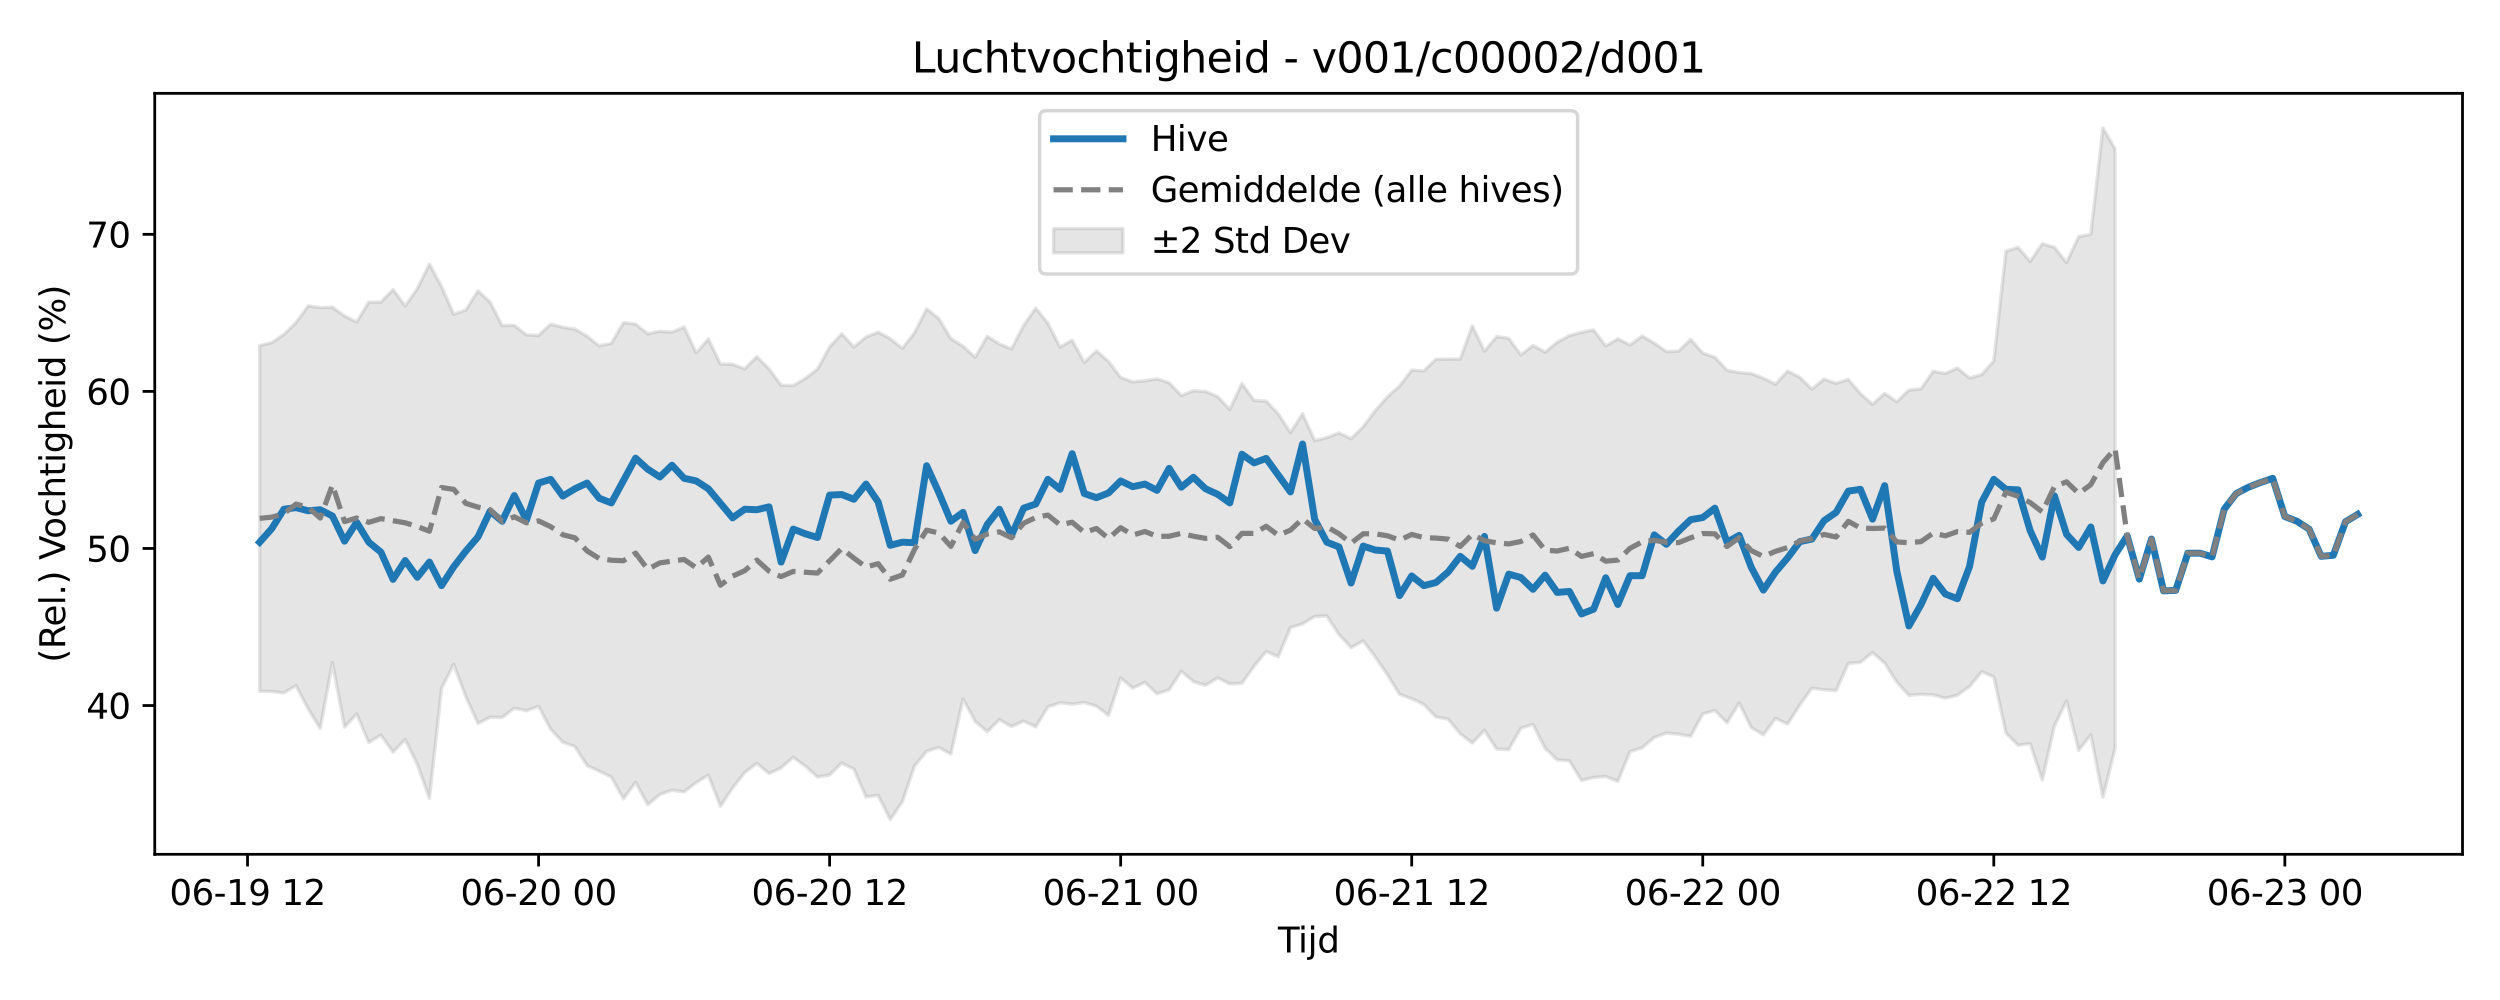 <?xml version="1.0" encoding="utf-8" standalone="no"?>
<!DOCTYPE svg PUBLIC "-//W3C//DTD SVG 1.1//EN"
  "http://www.w3.org/Graphics/SVG/1.1/DTD/svg11.dtd">
<svg xmlns:xlink="http://www.w3.org/1999/xlink" width="720pt" height="288pt" viewBox="0 0 720 288" xmlns="http://www.w3.org/2000/svg" version="1.1">
 <defs>
  <style type="text/css">*{stroke-linejoin: round; stroke-linecap: butt}</style>
 </defs>
 <g id="figure_1">
  <g id="patch_1">
   <path d="M 0 288 
L 720 288 
L 720 0 
L 0 0 
z
" style="fill: #ffffff"/>
  </g>
  <g id="axes_1">
   <g id="patch_2">
    <path d="M 44.57 246.04 
L 709.2 246.04 
L 709.2 26.88 
L 44.57 26.88 
z
" style="fill: #ffffff"/>
   </g>
   <g id="FillBetweenPolyCollection_1">
    <defs>
     <path id="md3a4e5f6c1" d="M 74.78 -188.494 
L 74.78 -88.927 
L 78.273 -88.846 
L 81.766 -88.436 
L 85.258 -90.539 
L 88.751 -83.812 
L 92.243 -78.19 
L 95.736 -97.167 
L 99.228 -78.558 
L 102.721 -82.371 
L 106.213 -74.141 
L 109.706 -76.288 
L 113.198 -71.382 
L 116.691 -75.01 
L 120.183 -67.865 
L 123.676 -58.061 
L 127.169 -89.705 
L 130.661 -96.665 
L 134.154 -87.367 
L 137.646 -79.649 
L 141.139 -81.437 
L 144.631 -81.373 
L 148.124 -84.029 
L 151.616 -83.3 
L 155.109 -84.566 
L 158.601 -77.989 
L 162.094 -74.254 
L 165.586 -73.008 
L 169.079 -67.476 
L 172.572 -65.923 
L 176.064 -64.206 
L 179.557 -57.938 
L 183.049 -62.701 
L 186.542 -56.235 
L 190.034 -59.188 
L 193.527 -60.418 
L 197.019 -59.931 
L 200.512 -62.592 
L 204.004 -64.738 
L 207.497 -55.757 
L 210.989 -61.067 
L 214.482 -65.508 
L 217.975 -68.112 
L 221.467 -65.237 
L 224.96 -66.836 
L 228.452 -69.911 
L 231.945 -67.318 
L 235.437 -64.218 
L 238.93 -64.816 
L 242.422 -68.225 
L 245.915 -66.502 
L 249.407 -58.459 
L 252.9 -58.965 
L 256.392 -51.922 
L 259.885 -57.115 
L 263.378 -67.341 
L 266.87 -71.628 
L 270.363 -72.725 
L 273.855 -70.824 
L 277.348 -86.701 
L 280.84 -80.244 
L 284.333 -77.265 
L 287.825 -80.721 
L 291.318 -78.756 
L 294.81 -80.318 
L 298.303 -78.646 
L 301.795 -84.407 
L 305.288 -85.609 
L 308.781 -85.202 
L 312.273 -85.673 
L 315.766 -84.632 
L 319.258 -81.96 
L 322.751 -92.754 
L 326.243 -89.812 
L 329.736 -91.511 
L 333.228 -88.172 
L 336.721 -89.354 
L 340.213 -94.681 
L 343.706 -91.69 
L 347.198 -90.639 
L 350.691 -92.767 
L 354.184 -91.031 
L 357.676 -91.224 
L 361.169 -96.078 
L 364.661 -100.389 
L 368.154 -98.863 
L 371.646 -107.235 
L 375.139 -108.335 
L 378.631 -110.465 
L 382.124 -110.585 
L 385.616 -105.258 
L 389.109 -101.471 
L 392.601 -103.434 
L 396.094 -98.769 
L 399.586 -93.666 
L 403.079 -88.028 
L 406.572 -86.783 
L 410.064 -85.13 
L 413.557 -81.5 
L 417.049 -80.911 
L 420.542 -76.68 
L 424.034 -74.018 
L 427.527 -77.688 
L 431.019 -72.284 
L 434.512 -72.122 
L 438.004 -78.253 
L 441.497 -79.369 
L 444.989 -72.509 
L 448.482 -69.156 
L 451.975 -68.881 
L 455.467 -63.223 
L 458.96 -64.088 
L 462.452 -64.37 
L 465.945 -62.981 
L 469.437 -71.521 
L 472.93 -72.627 
L 476.422 -75.587 
L 479.915 -76.87 
L 483.407 -76.573 
L 486.9 -75.936 
L 490.392 -82.378 
L 493.885 -83.411 
L 497.378 -79.831 
L 500.87 -85.53 
L 504.363 -78.458 
L 507.855 -76.386 
L 511.348 -81.107 
L 514.84 -79.456 
L 518.333 -84.921 
L 521.825 -89.808 
L 525.318 -89.354 
L 528.81 -89.095 
L 532.303 -96.951 
L 535.795 -97.233 
L 539.288 -100.038 
L 542.781 -97.078 
L 546.273 -91.557 
L 549.766 -87.747 
L 553.258 -88.029 
L 556.751 -87.865 
L 560.243 -86.931 
L 563.736 -87.798 
L 567.228 -90.249 
L 570.721 -94.545 
L 574.213 -93.074 
L 577.706 -76.898 
L 581.198 -73.371 
L 584.691 -73.823 
L 588.184 -63.319 
L 591.676 -78.943 
L 595.169 -86.095 
L 598.661 -71.897 
L 602.154 -76.351 
L 605.646 -58.381 
L 609.139 -72.399 
L 609.139 -245.131 
L 609.139 -245.131 
L 605.646 -251.158 
L 602.154 -220.522 
L 598.661 -219.849 
L 595.169 -212.386 
L 591.676 -216.773 
L 588.184 -217.821 
L 584.691 -212.695 
L 581.198 -216.766 
L 577.706 -215.652 
L 574.213 -184.045 
L 570.721 -180.118 
L 567.228 -179.12 
L 563.736 -182.005 
L 560.243 -180.419 
L 556.751 -181.068 
L 553.258 -175.993 
L 549.766 -175.671 
L 546.273 -172.27 
L 542.781 -174.709 
L 539.288 -171.567 
L 535.795 -174.651 
L 532.303 -178.747 
L 528.81 -177.576 
L 525.318 -178.825 
L 521.825 -175.916 
L 518.333 -179.338 
L 514.84 -181.141 
L 511.348 -177.358 
L 507.855 -179.063 
L 504.363 -180.426 
L 500.87 -180.71 
L 497.378 -181.369 
L 493.885 -185.113 
L 490.392 -186.318 
L 486.9 -190.261 
L 483.407 -186.867 
L 479.915 -186.743 
L 476.422 -189.21 
L 472.93 -191.244 
L 469.437 -188.645 
L 465.945 -190.421 
L 462.452 -188.386 
L 458.96 -192.997 
L 455.467 -192.29 
L 451.975 -191.349 
L 448.482 -189.459 
L 444.989 -186.58 
L 441.497 -188.502 
L 438.004 -185.833 
L 434.512 -190.586 
L 431.019 -191.07 
L 427.527 -186.851 
L 424.034 -194.179 
L 420.542 -184.581 
L 417.049 -184.554 
L 413.557 -184.568 
L 410.064 -181.175 
L 406.572 -181.397 
L 403.079 -176.834 
L 399.586 -173.716 
L 396.094 -169.734 
L 392.601 -165.101 
L 389.109 -161.667 
L 385.616 -163.316 
L 382.124 -161.96 
L 378.631 -161.118 
L 375.139 -168.849 
L 371.646 -163.4 
L 368.154 -168.799 
L 364.661 -172.487 
L 361.169 -172.683 
L 357.676 -177.558 
L 354.184 -170.083 
L 350.691 -173.775 
L 347.198 -175.257 
L 343.706 -175.455 
L 340.213 -174.101 
L 336.721 -177.77 
L 333.228 -178.887 
L 329.736 -178.348 
L 326.243 -178.012 
L 322.751 -179.302 
L 319.258 -183.892 
L 315.766 -186.951 
L 312.273 -183.626 
L 308.781 -190 
L 305.288 -188.063 
L 301.795 -194.898 
L 298.303 -199.277 
L 294.81 -194.288 
L 291.318 -187.506 
L 287.825 -188.923 
L 284.333 -191.129 
L 280.84 -185.113 
L 277.348 -188.286 
L 273.855 -190.462 
L 270.363 -196.276 
L 266.87 -199.032 
L 263.378 -192.161 
L 259.885 -187.681 
L 256.392 -190.451 
L 252.9 -192.348 
L 249.407 -190.947 
L 245.915 -188.02 
L 242.422 -191.88 
L 238.93 -188.061 
L 235.437 -181.698 
L 231.945 -178.989 
L 228.452 -176.964 
L 224.96 -177.044 
L 221.467 -181.832 
L 217.975 -185.28 
L 214.482 -181.776 
L 210.989 -183.081 
L 207.497 -183.172 
L 204.004 -190.377 
L 200.512 -186.373 
L 197.019 -193.816 
L 193.527 -192.316 
L 190.034 -192.598 
L 186.542 -191.846 
L 183.049 -194.686 
L 179.557 -195.077 
L 176.064 -189.11 
L 172.572 -188.405 
L 169.079 -191.182 
L 165.586 -193.224 
L 162.094 -193.727 
L 158.601 -194.637 
L 155.109 -191.397 
L 151.616 -191.557 
L 148.124 -194.296 
L 144.631 -194.239 
L 141.139 -201.01 
L 137.646 -204.256 
L 134.154 -198.699 
L 130.661 -197.493 
L 127.169 -205.479 
L 123.676 -211.971 
L 120.183 -204.856 
L 116.691 -199.873 
L 113.198 -204.631 
L 109.706 -200.981 
L 106.213 -200.992 
L 102.721 -195.251 
L 99.228 -197.003 
L 95.736 -199.524 
L 92.243 -199.406 
L 88.751 -199.911 
L 85.258 -195.125 
L 81.766 -191.674 
L 78.273 -189.304 
L 74.78 -188.494 
z
" style="stroke: #808080; stroke-opacity: 0.2"/>
    </defs>
    <g clip-path="url(#p02b96a5a85)">
     <use xlink:href="#md3a4e5f6c1" x="0" y="288" style="fill: #808080; fill-opacity: 0.2; stroke: #808080; stroke-opacity: 0.2"/>
    </g>
   </g>
   <g id="matplotlib.axis_1">
    <g id="xtick_1">
     <g id="line2d_1">
      <defs>
       <path id="m2b9273d5d3" d="M 0 0 
L 0 3.5 
" style="stroke: #000000; stroke-width: 0.8"/>
      </defs>
      <g>
       <use xlink:href="#m2b9273d5d3" x="71.288" y="246.04" style="stroke: #000000; stroke-width: 0.8"/>
      </g>
     </g>
     <g id="text_1">
      <!-- 06-19 12 -->
      <g transform="translate(48.807 260.638) scale(0.1 -0.1)">
       <defs>
        <path id="DejaVuSans-30" d="M 2034 4250 
Q 1547 4250 1301 3770 
Q 1056 3291 1056 2328 
Q 1056 1369 1301 889 
Q 1547 409 2034 409 
Q 2525 409 2770 889 
Q 3016 1369 3016 2328 
Q 3016 3291 2770 3770 
Q 2525 4250 2034 4250 
z
M 2034 4750 
Q 2819 4750 3233 4129 
Q 3647 3509 3647 2328 
Q 3647 1150 3233 529 
Q 2819 -91 2034 -91 
Q 1250 -91 836 529 
Q 422 1150 422 2328 
Q 422 3509 836 4129 
Q 1250 4750 2034 4750 
z
" transform="scale(0.016)"/>
        <path id="DejaVuSans-36" d="M 2113 2584 
Q 1688 2584 1439 2293 
Q 1191 2003 1191 1497 
Q 1191 994 1439 701 
Q 1688 409 2113 409 
Q 2538 409 2786 701 
Q 3034 994 3034 1497 
Q 3034 2003 2786 2293 
Q 2538 2584 2113 2584 
z
M 3366 4563 
L 3366 3988 
Q 3128 4100 2886 4159 
Q 2644 4219 2406 4219 
Q 1781 4219 1451 3797 
Q 1122 3375 1075 2522 
Q 1259 2794 1537 2939 
Q 1816 3084 2150 3084 
Q 2853 3084 3261 2657 
Q 3669 2231 3669 1497 
Q 3669 778 3244 343 
Q 2819 -91 2113 -91 
Q 1303 -91 875 529 
Q 447 1150 447 2328 
Q 447 3434 972 4092 
Q 1497 4750 2381 4750 
Q 2619 4750 2861 4703 
Q 3103 4656 3366 4563 
z
" transform="scale(0.016)"/>
        <path id="DejaVuSans-2d" d="M 313 2009 
L 1997 2009 
L 1997 1497 
L 313 1497 
L 313 2009 
z
" transform="scale(0.016)"/>
        <path id="DejaVuSans-31" d="M 794 531 
L 1825 531 
L 1825 4091 
L 703 3866 
L 703 4441 
L 1819 4666 
L 2450 4666 
L 2450 531 
L 3481 531 
L 3481 0 
L 794 0 
L 794 531 
z
" transform="scale(0.016)"/>
        <path id="DejaVuSans-39" d="M 703 97 
L 703 672 
Q 941 559 1184 500 
Q 1428 441 1663 441 
Q 2288 441 2617 861 
Q 2947 1281 2994 2138 
Q 2813 1869 2534 1725 
Q 2256 1581 1919 1581 
Q 1219 1581 811 2004 
Q 403 2428 403 3163 
Q 403 3881 828 4315 
Q 1253 4750 1959 4750 
Q 2769 4750 3195 4129 
Q 3622 3509 3622 2328 
Q 3622 1225 3098 567 
Q 2575 -91 1691 -91 
Q 1453 -91 1209 -44 
Q 966 3 703 97 
z
M 1959 2075 
Q 2384 2075 2632 2365 
Q 2881 2656 2881 3163 
Q 2881 3666 2632 3958 
Q 2384 4250 1959 4250 
Q 1534 4250 1286 3958 
Q 1038 3666 1038 3163 
Q 1038 2656 1286 2365 
Q 1534 2075 1959 2075 
z
" transform="scale(0.016)"/>
        <path id="DejaVuSans-20" transform="scale(0.016)"/>
        <path id="DejaVuSans-32" d="M 1228 531 
L 3431 531 
L 3431 0 
L 469 0 
L 469 531 
Q 828 903 1448 1529 
Q 2069 2156 2228 2338 
Q 2531 2678 2651 2914 
Q 2772 3150 2772 3378 
Q 2772 3750 2511 3984 
Q 2250 4219 1831 4219 
Q 1534 4219 1204 4116 
Q 875 4013 500 3803 
L 500 4441 
Q 881 4594 1212 4672 
Q 1544 4750 1819 4750 
Q 2544 4750 2975 4387 
Q 3406 4025 3406 3419 
Q 3406 3131 3298 2873 
Q 3191 2616 2906 2266 
Q 2828 2175 2409 1742 
Q 1991 1309 1228 531 
z
" transform="scale(0.016)"/>
       </defs>
       <use xlink:href="#DejaVuSans-30"/>
       <use xlink:href="#DejaVuSans-36" transform="translate(63.623 0)"/>
       <use xlink:href="#DejaVuSans-2d" transform="translate(127.246 0)"/>
       <use xlink:href="#DejaVuSans-31" transform="translate(163.33 0)"/>
       <use xlink:href="#DejaVuSans-39" transform="translate(226.953 0)"/>
       <use xlink:href="#DejaVuSans-20" transform="translate(290.576 0)"/>
       <use xlink:href="#DejaVuSans-31" transform="translate(322.363 0)"/>
       <use xlink:href="#DejaVuSans-32" transform="translate(385.986 0)"/>
      </g>
     </g>
    </g>
    <g id="xtick_2">
     <g id="line2d_2">
      <g>
       <use xlink:href="#m2b9273d5d3" x="155.109" y="246.04" style="stroke: #000000; stroke-width: 0.8"/>
      </g>
     </g>
     <g id="text_2">
      <!-- 06-20 00 -->
      <g transform="translate(132.628 260.638) scale(0.1 -0.1)">
       <use xlink:href="#DejaVuSans-30"/>
       <use xlink:href="#DejaVuSans-36" transform="translate(63.623 0)"/>
       <use xlink:href="#DejaVuSans-2d" transform="translate(127.246 0)"/>
       <use xlink:href="#DejaVuSans-32" transform="translate(163.33 0)"/>
       <use xlink:href="#DejaVuSans-30" transform="translate(226.953 0)"/>
       <use xlink:href="#DejaVuSans-20" transform="translate(290.576 0)"/>
       <use xlink:href="#DejaVuSans-30" transform="translate(322.363 0)"/>
       <use xlink:href="#DejaVuSans-30" transform="translate(385.986 0)"/>
      </g>
     </g>
    </g>
    <g id="xtick_3">
     <g id="line2d_3">
      <g>
       <use xlink:href="#m2b9273d5d3" x="238.93" y="246.04" style="stroke: #000000; stroke-width: 0.8"/>
      </g>
     </g>
     <g id="text_3">
      <!-- 06-20 12 -->
      <g transform="translate(216.449 260.638) scale(0.1 -0.1)">
       <use xlink:href="#DejaVuSans-30"/>
       <use xlink:href="#DejaVuSans-36" transform="translate(63.623 0)"/>
       <use xlink:href="#DejaVuSans-2d" transform="translate(127.246 0)"/>
       <use xlink:href="#DejaVuSans-32" transform="translate(163.33 0)"/>
       <use xlink:href="#DejaVuSans-30" transform="translate(226.953 0)"/>
       <use xlink:href="#DejaVuSans-20" transform="translate(290.576 0)"/>
       <use xlink:href="#DejaVuSans-31" transform="translate(322.363 0)"/>
       <use xlink:href="#DejaVuSans-32" transform="translate(385.986 0)"/>
      </g>
     </g>
    </g>
    <g id="xtick_4">
     <g id="line2d_4">
      <g>
       <use xlink:href="#m2b9273d5d3" x="322.751" y="246.04" style="stroke: #000000; stroke-width: 0.8"/>
      </g>
     </g>
     <g id="text_4">
      <!-- 06-21 00 -->
      <g transform="translate(300.27 260.638) scale(0.1 -0.1)">
       <use xlink:href="#DejaVuSans-30"/>
       <use xlink:href="#DejaVuSans-36" transform="translate(63.623 0)"/>
       <use xlink:href="#DejaVuSans-2d" transform="translate(127.246 0)"/>
       <use xlink:href="#DejaVuSans-32" transform="translate(163.33 0)"/>
       <use xlink:href="#DejaVuSans-31" transform="translate(226.953 0)"/>
       <use xlink:href="#DejaVuSans-20" transform="translate(290.576 0)"/>
       <use xlink:href="#DejaVuSans-30" transform="translate(322.363 0)"/>
       <use xlink:href="#DejaVuSans-30" transform="translate(385.986 0)"/>
      </g>
     </g>
    </g>
    <g id="xtick_5">
     <g id="line2d_5">
      <g>
       <use xlink:href="#m2b9273d5d3" x="406.572" y="246.04" style="stroke: #000000; stroke-width: 0.8"/>
      </g>
     </g>
     <g id="text_5">
      <!-- 06-21 12 -->
      <g transform="translate(384.091 260.638) scale(0.1 -0.1)">
       <use xlink:href="#DejaVuSans-30"/>
       <use xlink:href="#DejaVuSans-36" transform="translate(63.623 0)"/>
       <use xlink:href="#DejaVuSans-2d" transform="translate(127.246 0)"/>
       <use xlink:href="#DejaVuSans-32" transform="translate(163.33 0)"/>
       <use xlink:href="#DejaVuSans-31" transform="translate(226.953 0)"/>
       <use xlink:href="#DejaVuSans-20" transform="translate(290.576 0)"/>
       <use xlink:href="#DejaVuSans-31" transform="translate(322.363 0)"/>
       <use xlink:href="#DejaVuSans-32" transform="translate(385.986 0)"/>
      </g>
     </g>
    </g>
    <g id="xtick_6">
     <g id="line2d_6">
      <g>
       <use xlink:href="#m2b9273d5d3" x="490.392" y="246.04" style="stroke: #000000; stroke-width: 0.8"/>
      </g>
     </g>
     <g id="text_6">
      <!-- 06-22 00 -->
      <g transform="translate(467.912 260.638) scale(0.1 -0.1)">
       <use xlink:href="#DejaVuSans-30"/>
       <use xlink:href="#DejaVuSans-36" transform="translate(63.623 0)"/>
       <use xlink:href="#DejaVuSans-2d" transform="translate(127.246 0)"/>
       <use xlink:href="#DejaVuSans-32" transform="translate(163.33 0)"/>
       <use xlink:href="#DejaVuSans-32" transform="translate(226.953 0)"/>
       <use xlink:href="#DejaVuSans-20" transform="translate(290.576 0)"/>
       <use xlink:href="#DejaVuSans-30" transform="translate(322.363 0)"/>
       <use xlink:href="#DejaVuSans-30" transform="translate(385.986 0)"/>
      </g>
     </g>
    </g>
    <g id="xtick_7">
     <g id="line2d_7">
      <g>
       <use xlink:href="#m2b9273d5d3" x="574.213" y="246.04" style="stroke: #000000; stroke-width: 0.8"/>
      </g>
     </g>
     <g id="text_7">
      <!-- 06-22 12 -->
      <g transform="translate(551.733 260.638) scale(0.1 -0.1)">
       <use xlink:href="#DejaVuSans-30"/>
       <use xlink:href="#DejaVuSans-36" transform="translate(63.623 0)"/>
       <use xlink:href="#DejaVuSans-2d" transform="translate(127.246 0)"/>
       <use xlink:href="#DejaVuSans-32" transform="translate(163.33 0)"/>
       <use xlink:href="#DejaVuSans-32" transform="translate(226.953 0)"/>
       <use xlink:href="#DejaVuSans-20" transform="translate(290.576 0)"/>
       <use xlink:href="#DejaVuSans-31" transform="translate(322.363 0)"/>
       <use xlink:href="#DejaVuSans-32" transform="translate(385.986 0)"/>
      </g>
     </g>
    </g>
    <g id="xtick_8">
     <g id="line2d_8">
      <g>
       <use xlink:href="#m2b9273d5d3" x="658.034" y="246.04" style="stroke: #000000; stroke-width: 0.8"/>
      </g>
     </g>
     <g id="text_8">
      <!-- 06-23 00 -->
      <g transform="translate(635.554 260.638) scale(0.1 -0.1)">
       <defs>
        <path id="DejaVuSans-33" d="M 2597 2516 
Q 3050 2419 3304 2112 
Q 3559 1806 3559 1356 
Q 3559 666 3084 287 
Q 2609 -91 1734 -91 
Q 1441 -91 1130 -33 
Q 819 25 488 141 
L 488 750 
Q 750 597 1062 519 
Q 1375 441 1716 441 
Q 2309 441 2620 675 
Q 2931 909 2931 1356 
Q 2931 1769 2642 2001 
Q 2353 2234 1838 2234 
L 1294 2234 
L 1294 2753 
L 1863 2753 
Q 2328 2753 2575 2939 
Q 2822 3125 2822 3475 
Q 2822 3834 2567 4026 
Q 2313 4219 1838 4219 
Q 1578 4219 1281 4162 
Q 984 4106 628 3988 
L 628 4550 
Q 988 4650 1302 4700 
Q 1616 4750 1894 4750 
Q 2613 4750 3031 4423 
Q 3450 4097 3450 3541 
Q 3450 3153 3228 2886 
Q 3006 2619 2597 2516 
z
" transform="scale(0.016)"/>
       </defs>
       <use xlink:href="#DejaVuSans-30"/>
       <use xlink:href="#DejaVuSans-36" transform="translate(63.623 0)"/>
       <use xlink:href="#DejaVuSans-2d" transform="translate(127.246 0)"/>
       <use xlink:href="#DejaVuSans-32" transform="translate(163.33 0)"/>
       <use xlink:href="#DejaVuSans-33" transform="translate(226.953 0)"/>
       <use xlink:href="#DejaVuSans-20" transform="translate(290.576 0)"/>
       <use xlink:href="#DejaVuSans-30" transform="translate(322.363 0)"/>
       <use xlink:href="#DejaVuSans-30" transform="translate(385.986 0)"/>
      </g>
     </g>
    </g>
    <g id="text_9">
     <!-- Tijd -->
     <g transform="translate(368.035 274.317) scale(0.1 -0.1)">
      <defs>
       <path id="DejaVuSans-54" d="M -19 4666 
L 3928 4666 
L 3928 4134 
L 2272 4134 
L 2272 0 
L 1638 0 
L 1638 4134 
L -19 4134 
L -19 4666 
z
" transform="scale(0.016)"/>
       <path id="DejaVuSans-69" d="M 603 3500 
L 1178 3500 
L 1178 0 
L 603 0 
L 603 3500 
z
M 603 4863 
L 1178 4863 
L 1178 4134 
L 603 4134 
L 603 4863 
z
" transform="scale(0.016)"/>
       <path id="DejaVuSans-6a" d="M 603 3500 
L 1178 3500 
L 1178 -63 
Q 1178 -731 923 -1031 
Q 669 -1331 103 -1331 
L -116 -1331 
L -116 -844 
L 38 -844 
Q 366 -844 484 -692 
Q 603 -541 603 -63 
L 603 3500 
z
M 603 4863 
L 1178 4863 
L 1178 4134 
L 603 4134 
L 603 4863 
z
" transform="scale(0.016)"/>
       <path id="DejaVuSans-64" d="M 2906 2969 
L 2906 4863 
L 3481 4863 
L 3481 0 
L 2906 0 
L 2906 525 
Q 2725 213 2448 61 
Q 2172 -91 1784 -91 
Q 1150 -91 751 415 
Q 353 922 353 1747 
Q 353 2572 751 3078 
Q 1150 3584 1784 3584 
Q 2172 3584 2448 3432 
Q 2725 3281 2906 2969 
z
M 947 1747 
Q 947 1113 1208 752 
Q 1469 391 1925 391 
Q 2381 391 2643 752 
Q 2906 1113 2906 1747 
Q 2906 2381 2643 2742 
Q 2381 3103 1925 3103 
Q 1469 3103 1208 2742 
Q 947 2381 947 1747 
z
" transform="scale(0.016)"/>
      </defs>
      <use xlink:href="#DejaVuSans-54"/>
      <use xlink:href="#DejaVuSans-69" transform="translate(57.959 0)"/>
      <use xlink:href="#DejaVuSans-6a" transform="translate(85.742 0)"/>
      <use xlink:href="#DejaVuSans-64" transform="translate(113.525 0)"/>
     </g>
    </g>
   </g>
   <g id="matplotlib.axis_2">
    <g id="ytick_1">
     <g id="line2d_9">
      <defs>
       <path id="m1cc13859c9" d="M 0 0 
L -3.5 0 
" style="stroke: #000000; stroke-width: 0.8"/>
      </defs>
      <g>
       <use xlink:href="#m1cc13859c9" x="44.57" y="203.197" style="stroke: #000000; stroke-width: 0.8"/>
      </g>
     </g>
     <g id="text_10">
      <!-- 40 -->
      <g transform="translate(24.845 206.996) scale(0.1 -0.1)">
       <defs>
        <path id="DejaVuSans-34" d="M 2419 4116 
L 825 1625 
L 2419 1625 
L 2419 4116 
z
M 2253 4666 
L 3047 4666 
L 3047 1625 
L 3713 1625 
L 3713 1100 
L 3047 1100 
L 3047 0 
L 2419 0 
L 2419 1100 
L 313 1100 
L 313 1709 
L 2253 4666 
z
" transform="scale(0.016)"/>
       </defs>
       <use xlink:href="#DejaVuSans-34"/>
       <use xlink:href="#DejaVuSans-30" transform="translate(63.623 0)"/>
      </g>
     </g>
    </g>
    <g id="ytick_2">
     <g id="line2d_10">
      <g>
       <use xlink:href="#m1cc13859c9" x="44.57" y="157.96" style="stroke: #000000; stroke-width: 0.8"/>
      </g>
     </g>
     <g id="text_11">
      <!-- 50 -->
      <g transform="translate(24.845 161.759) scale(0.1 -0.1)">
       <defs>
        <path id="DejaVuSans-35" d="M 691 4666 
L 3169 4666 
L 3169 4134 
L 1269 4134 
L 1269 2991 
Q 1406 3038 1543 3061 
Q 1681 3084 1819 3084 
Q 2600 3084 3056 2656 
Q 3513 2228 3513 1497 
Q 3513 744 3044 326 
Q 2575 -91 1722 -91 
Q 1428 -91 1123 -41 
Q 819 9 494 109 
L 494 744 
Q 775 591 1075 516 
Q 1375 441 1709 441 
Q 2250 441 2565 725 
Q 2881 1009 2881 1497 
Q 2881 1984 2565 2268 
Q 2250 2553 1709 2553 
Q 1456 2553 1204 2497 
Q 953 2441 691 2322 
L 691 4666 
z
" transform="scale(0.016)"/>
       </defs>
       <use xlink:href="#DejaVuSans-35"/>
       <use xlink:href="#DejaVuSans-30" transform="translate(63.623 0)"/>
      </g>
     </g>
    </g>
    <g id="ytick_3">
     <g id="line2d_11">
      <g>
       <use xlink:href="#m1cc13859c9" x="44.57" y="112.723" style="stroke: #000000; stroke-width: 0.8"/>
      </g>
     </g>
     <g id="text_12">
      <!-- 60 -->
      <g transform="translate(24.845 116.522) scale(0.1 -0.1)">
       <use xlink:href="#DejaVuSans-36"/>
       <use xlink:href="#DejaVuSans-30" transform="translate(63.623 0)"/>
      </g>
     </g>
    </g>
    <g id="ytick_4">
     <g id="line2d_12">
      <g>
       <use xlink:href="#m1cc13859c9" x="44.57" y="67.486" style="stroke: #000000; stroke-width: 0.8"/>
      </g>
     </g>
     <g id="text_13">
      <!-- 70 -->
      <g transform="translate(24.845 71.285) scale(0.1 -0.1)">
       <defs>
        <path id="DejaVuSans-37" d="M 525 4666 
L 3525 4666 
L 3525 4397 
L 1831 0 
L 1172 0 
L 2766 4134 
L 525 4134 
L 525 4666 
z
" transform="scale(0.016)"/>
       </defs>
       <use xlink:href="#DejaVuSans-37"/>
       <use xlink:href="#DejaVuSans-30" transform="translate(63.623 0)"/>
      </g>
     </g>
    </g>
    <g id="text_14">
     <!-- (Rel.) Vochtigheid (%) -->
     <g transform="translate(18.765 190.838) rotate(-90) scale(0.1 -0.1)">
      <defs>
       <path id="DejaVuSans-28" d="M 1984 4856 
Q 1566 4138 1362 3434 
Q 1159 2731 1159 2009 
Q 1159 1288 1364 580 
Q 1569 -128 1984 -844 
L 1484 -844 
Q 1016 -109 783 600 
Q 550 1309 550 2009 
Q 550 2706 781 3412 
Q 1013 4119 1484 4856 
L 1984 4856 
z
" transform="scale(0.016)"/>
       <path id="DejaVuSans-52" d="M 2841 2188 
Q 3044 2119 3236 1894 
Q 3428 1669 3622 1275 
L 4263 0 
L 3584 0 
L 2988 1197 
Q 2756 1666 2539 1819 
Q 2322 1972 1947 1972 
L 1259 1972 
L 1259 0 
L 628 0 
L 628 4666 
L 2053 4666 
Q 2853 4666 3247 4331 
Q 3641 3997 3641 3322 
Q 3641 2881 3436 2590 
Q 3231 2300 2841 2188 
z
M 1259 4147 
L 1259 2491 
L 2053 2491 
Q 2509 2491 2742 2702 
Q 2975 2913 2975 3322 
Q 2975 3731 2742 3939 
Q 2509 4147 2053 4147 
L 1259 4147 
z
" transform="scale(0.016)"/>
       <path id="DejaVuSans-65" d="M 3597 1894 
L 3597 1613 
L 953 1613 
Q 991 1019 1311 708 
Q 1631 397 2203 397 
Q 2534 397 2845 478 
Q 3156 559 3463 722 
L 3463 178 
Q 3153 47 2828 -22 
Q 2503 -91 2169 -91 
Q 1331 -91 842 396 
Q 353 884 353 1716 
Q 353 2575 817 3079 
Q 1281 3584 2069 3584 
Q 2775 3584 3186 3129 
Q 3597 2675 3597 1894 
z
M 3022 2063 
Q 3016 2534 2758 2815 
Q 2500 3097 2075 3097 
Q 1594 3097 1305 2825 
Q 1016 2553 972 2059 
L 3022 2063 
z
" transform="scale(0.016)"/>
       <path id="DejaVuSans-6c" d="M 603 4863 
L 1178 4863 
L 1178 0 
L 603 0 
L 603 4863 
z
" transform="scale(0.016)"/>
       <path id="DejaVuSans-2e" d="M 684 794 
L 1344 794 
L 1344 0 
L 684 0 
L 684 794 
z
" transform="scale(0.016)"/>
       <path id="DejaVuSans-29" d="M 513 4856 
L 1013 4856 
Q 1481 4119 1714 3412 
Q 1947 2706 1947 2009 
Q 1947 1309 1714 600 
Q 1481 -109 1013 -844 
L 513 -844 
Q 928 -128 1133 580 
Q 1338 1288 1338 2009 
Q 1338 2731 1133 3434 
Q 928 4138 513 4856 
z
" transform="scale(0.016)"/>
       <path id="DejaVuSans-56" d="M 1831 0 
L 50 4666 
L 709 4666 
L 2188 738 
L 3669 4666 
L 4325 4666 
L 2547 0 
L 1831 0 
z
" transform="scale(0.016)"/>
       <path id="DejaVuSans-6f" d="M 1959 3097 
Q 1497 3097 1228 2736 
Q 959 2375 959 1747 
Q 959 1119 1226 758 
Q 1494 397 1959 397 
Q 2419 397 2687 759 
Q 2956 1122 2956 1747 
Q 2956 2369 2687 2733 
Q 2419 3097 1959 3097 
z
M 1959 3584 
Q 2709 3584 3137 3096 
Q 3566 2609 3566 1747 
Q 3566 888 3137 398 
Q 2709 -91 1959 -91 
Q 1206 -91 779 398 
Q 353 888 353 1747 
Q 353 2609 779 3096 
Q 1206 3584 1959 3584 
z
" transform="scale(0.016)"/>
       <path id="DejaVuSans-63" d="M 3122 3366 
L 3122 2828 
Q 2878 2963 2633 3030 
Q 2388 3097 2138 3097 
Q 1578 3097 1268 2742 
Q 959 2388 959 1747 
Q 959 1106 1268 751 
Q 1578 397 2138 397 
Q 2388 397 2633 464 
Q 2878 531 3122 666 
L 3122 134 
Q 2881 22 2623 -34 
Q 2366 -91 2075 -91 
Q 1284 -91 818 406 
Q 353 903 353 1747 
Q 353 2603 823 3093 
Q 1294 3584 2113 3584 
Q 2378 3584 2631 3529 
Q 2884 3475 3122 3366 
z
" transform="scale(0.016)"/>
       <path id="DejaVuSans-68" d="M 3513 2113 
L 3513 0 
L 2938 0 
L 2938 2094 
Q 2938 2591 2744 2837 
Q 2550 3084 2163 3084 
Q 1697 3084 1428 2787 
Q 1159 2491 1159 1978 
L 1159 0 
L 581 0 
L 581 4863 
L 1159 4863 
L 1159 2956 
Q 1366 3272 1645 3428 
Q 1925 3584 2291 3584 
Q 2894 3584 3203 3211 
Q 3513 2838 3513 2113 
z
" transform="scale(0.016)"/>
       <path id="DejaVuSans-74" d="M 1172 4494 
L 1172 3500 
L 2356 3500 
L 2356 3053 
L 1172 3053 
L 1172 1153 
Q 1172 725 1289 603 
Q 1406 481 1766 481 
L 2356 481 
L 2356 0 
L 1766 0 
Q 1100 0 847 248 
Q 594 497 594 1153 
L 594 3053 
L 172 3053 
L 172 3500 
L 594 3500 
L 594 4494 
L 1172 4494 
z
" transform="scale(0.016)"/>
       <path id="DejaVuSans-67" d="M 2906 1791 
Q 2906 2416 2648 2759 
Q 2391 3103 1925 3103 
Q 1463 3103 1205 2759 
Q 947 2416 947 1791 
Q 947 1169 1205 825 
Q 1463 481 1925 481 
Q 2391 481 2648 825 
Q 2906 1169 2906 1791 
z
M 3481 434 
Q 3481 -459 3084 -895 
Q 2688 -1331 1869 -1331 
Q 1566 -1331 1297 -1286 
Q 1028 -1241 775 -1147 
L 775 -588 
Q 1028 -725 1275 -790 
Q 1522 -856 1778 -856 
Q 2344 -856 2625 -561 
Q 2906 -266 2906 331 
L 2906 616 
Q 2728 306 2450 153 
Q 2172 0 1784 0 
Q 1141 0 747 490 
Q 353 981 353 1791 
Q 353 2603 747 3093 
Q 1141 3584 1784 3584 
Q 2172 3584 2450 3431 
Q 2728 3278 2906 2969 
L 2906 3500 
L 3481 3500 
L 3481 434 
z
" transform="scale(0.016)"/>
       <path id="DejaVuSans-25" d="M 4653 2053 
Q 4381 2053 4226 1822 
Q 4072 1591 4072 1178 
Q 4072 772 4226 539 
Q 4381 306 4653 306 
Q 4919 306 5073 539 
Q 5228 772 5228 1178 
Q 5228 1588 5073 1820 
Q 4919 2053 4653 2053 
z
M 4653 2450 
Q 5147 2450 5437 2106 
Q 5728 1763 5728 1178 
Q 5728 594 5436 251 
Q 5144 -91 4653 -91 
Q 4153 -91 3862 251 
Q 3572 594 3572 1178 
Q 3572 1766 3864 2108 
Q 4156 2450 4653 2450 
z
M 1428 4353 
Q 1159 4353 1004 4120 
Q 850 3888 850 3481 
Q 850 3069 1003 2837 
Q 1156 2606 1428 2606 
Q 1700 2606 1854 2837 
Q 2009 3069 2009 3481 
Q 2009 3884 1853 4118 
Q 1697 4353 1428 4353 
z
M 4250 4750 
L 4750 4750 
L 1831 -91 
L 1331 -91 
L 4250 4750 
z
M 1428 4750 
Q 1922 4750 2215 4408 
Q 2509 4066 2509 3481 
Q 2509 2891 2217 2550 
Q 1925 2209 1428 2209 
Q 931 2209 642 2551 
Q 353 2894 353 3481 
Q 353 4063 643 4406 
Q 934 4750 1428 4750 
z
" transform="scale(0.016)"/>
      </defs>
      <use xlink:href="#DejaVuSans-28"/>
      <use xlink:href="#DejaVuSans-52" transform="translate(39.014 0)"/>
      <use xlink:href="#DejaVuSans-65" transform="translate(103.996 0)"/>
      <use xlink:href="#DejaVuSans-6c" transform="translate(165.52 0)"/>
      <use xlink:href="#DejaVuSans-2e" transform="translate(193.303 0)"/>
      <use xlink:href="#DejaVuSans-29" transform="translate(225.09 0)"/>
      <use xlink:href="#DejaVuSans-20" transform="translate(264.104 0)"/>
      <use xlink:href="#DejaVuSans-56" transform="translate(295.891 0)"/>
      <use xlink:href="#DejaVuSans-6f" transform="translate(356.549 0)"/>
      <use xlink:href="#DejaVuSans-63" transform="translate(417.73 0)"/>
      <use xlink:href="#DejaVuSans-68" transform="translate(472.711 0)"/>
      <use xlink:href="#DejaVuSans-74" transform="translate(536.09 0)"/>
      <use xlink:href="#DejaVuSans-69" transform="translate(575.299 0)"/>
      <use xlink:href="#DejaVuSans-67" transform="translate(603.082 0)"/>
      <use xlink:href="#DejaVuSans-68" transform="translate(666.559 0)"/>
      <use xlink:href="#DejaVuSans-65" transform="translate(729.938 0)"/>
      <use xlink:href="#DejaVuSans-69" transform="translate(791.461 0)"/>
      <use xlink:href="#DejaVuSans-64" transform="translate(819.244 0)"/>
      <use xlink:href="#DejaVuSans-20" transform="translate(882.721 0)"/>
      <use xlink:href="#DejaVuSans-28" transform="translate(914.508 0)"/>
      <use xlink:href="#DejaVuSans-25" transform="translate(953.521 0)"/>
      <use xlink:href="#DejaVuSans-29" transform="translate(1048.541 0)"/>
     </g>
    </g>
   </g>
   <g id="line2d_13">
    <path d="M 74.78 156.151 
L 78.273 152.23 
L 81.766 146.651 
L 85.258 146.198 
L 88.751 147.103 
L 92.243 146.802 
L 95.736 148.611 
L 99.228 155.849 
L 102.721 150.421 
L 106.213 156.151 
L 109.706 159.016 
L 113.198 166.857 
L 116.691 161.428 
L 120.183 166.254 
L 123.676 161.881 
L 127.169 168.666 
L 130.661 163.238 
L 134.154 158.714 
L 137.646 154.643 
L 141.139 147.254 
L 144.631 150.119 
L 148.124 142.73 
L 151.616 149.817 
L 155.109 139.111 
L 158.601 138.056 
L 162.094 142.881 
L 165.586 140.77 
L 169.079 139.111 
L 172.572 143.484 
L 176.064 144.841 
L 183.049 131.949 
L 186.542 135.115 
L 190.034 137.377 
L 193.527 133.984 
L 197.019 137.754 
L 200.512 138.508 
L 204.004 140.77 
L 210.989 149.139 
L 214.482 146.651 
L 217.975 146.802 
L 221.467 145.972 
L 224.96 161.881 
L 228.452 152.381 
L 231.945 153.738 
L 235.437 154.794 
L 238.93 142.58 
L 242.422 142.429 
L 245.915 143.786 
L 249.407 139.413 
L 252.9 144.54 
L 256.392 157.055 
L 259.885 156.151 
L 263.378 156.301 
L 266.87 134.135 
L 270.363 141.826 
L 273.855 150.119 
L 277.348 147.556 
L 280.84 158.563 
L 284.333 151.024 
L 287.825 146.651 
L 291.318 154.19 
L 294.81 146.349 
L 298.303 145.143 
L 301.795 138.056 
L 305.288 140.921 
L 308.781 130.667 
L 312.273 142.127 
L 315.766 143.333 
L 319.258 141.976 
L 322.751 138.508 
L 326.243 140.167 
L 329.736 139.413 
L 333.228 141.222 
L 336.721 134.889 
L 340.213 140.318 
L 343.706 137.453 
L 347.198 140.77 
L 350.691 142.353 
L 354.184 144.841 
L 357.676 130.818 
L 361.169 133.306 
L 364.661 132.024 
L 371.646 141.675 
L 375.139 127.877 
L 378.631 149.591 
L 382.124 156.151 
L 385.616 157.508 
L 389.109 167.912 
L 392.601 157.282 
L 396.094 158.412 
L 399.586 158.714 
L 403.079 171.531 
L 406.572 165.877 
L 410.064 168.666 
L 413.557 167.761 
L 417.049 164.746 
L 420.542 160.222 
L 424.034 163.087 
L 427.527 154.492 
L 431.019 175.15 
L 434.512 165.349 
L 438.004 166.329 
L 441.497 169.722 
L 444.989 165.65 
L 448.482 170.626 
L 451.975 170.325 
L 455.467 176.809 
L 458.96 175.452 
L 462.452 166.404 
L 465.945 174.095 
L 469.437 165.801 
L 472.93 165.801 
L 476.422 154.04 
L 479.915 156.754 
L 483.407 152.984 
L 486.9 149.667 
L 490.392 149.064 
L 493.885 146.349 
L 497.378 156.151 
L 500.87 154.19 
L 504.363 163.389 
L 507.855 169.948 
L 511.348 164.746 
L 514.84 160.674 
L 518.333 156 
L 521.825 155.246 
L 525.318 149.968 
L 528.81 147.556 
L 532.303 141.449 
L 535.795 140.921 
L 539.288 149.516 
L 542.781 139.865 
L 546.273 164.444 
L 549.766 180.277 
L 553.258 174.095 
L 556.751 166.555 
L 560.243 171.079 
L 563.736 172.436 
L 567.228 163.162 
L 570.721 144.615 
L 574.213 138.056 
L 577.706 140.921 
L 581.198 141.072 
L 584.691 152.833 
L 588.184 160.448 
L 591.676 142.806 
L 595.169 153.889 
L 598.661 157.659 
L 602.154 151.778 
L 605.646 167.309 
L 609.139 159.77 
L 612.631 154.341 
L 616.124 166.781 
L 619.616 155.246 
L 623.109 170.174 
L 626.601 170.023 
L 630.094 159.317 
L 633.587 159.317 
L 637.079 160.373 
L 640.572 146.651 
L 644.064 142.127 
L 647.557 140.318 
L 651.049 138.961 
L 654.542 137.754 
L 658.034 148.762 
L 661.527 150.119 
L 665.019 152.381 
L 668.512 160.222 
L 672.004 159.92 
L 675.497 150.27 
L 678.99 148.159 
L 678.99 148.159 
" clip-path="url(#p02b96a5a85)" style="fill: none; stroke: #1f77b4; stroke-width: 2; stroke-linecap: square"/>
   </g>
   <g id="line2d_14">
    <path d="M 74.78 149.29 
L 78.273 148.925 
L 81.766 147.945 
L 85.258 145.168 
L 88.751 146.138 
L 92.243 149.202 
L 95.736 139.654 
L 99.228 150.22 
L 102.721 149.189 
L 106.213 150.433 
L 109.706 149.365 
L 116.691 150.559 
L 120.183 151.64 
L 123.676 152.984 
L 127.169 140.408 
L 130.661 140.921 
L 134.154 144.967 
L 137.646 146.048 
L 141.139 146.777 
L 144.631 150.194 
L 148.124 148.837 
L 151.616 150.571 
L 155.109 150.019 
L 158.601 151.687 
L 162.094 154.009 
L 165.586 154.884 
L 169.079 158.671 
L 172.572 160.836 
L 176.064 161.342 
L 179.557 161.493 
L 183.049 159.306 
L 186.542 163.959 
L 190.034 162.107 
L 197.019 161.127 
L 200.512 163.518 
L 204.004 160.443 
L 207.497 168.536 
L 210.989 165.926 
L 214.482 164.358 
L 217.975 161.304 
L 221.467 164.466 
L 224.96 166.06 
L 228.452 164.563 
L 235.437 165.042 
L 242.422 157.948 
L 245.915 160.739 
L 249.407 163.297 
L 252.9 162.344 
L 256.392 166.814 
L 259.885 165.602 
L 263.378 158.249 
L 266.87 152.67 
L 270.363 153.499 
L 273.855 157.357 
L 277.348 150.507 
L 280.84 155.321 
L 284.333 153.803 
L 287.825 153.178 
L 291.318 154.869 
L 294.81 150.697 
L 298.303 149.038 
L 301.795 148.347 
L 305.288 151.164 
L 308.781 150.399 
L 312.273 153.35 
L 315.766 152.209 
L 319.258 155.074 
L 322.751 151.972 
L 326.243 154.088 
L 329.736 153.07 
L 333.228 154.47 
L 336.721 154.438 
L 340.213 153.609 
L 343.706 154.427 
L 347.198 155.052 
L 350.691 154.729 
L 354.184 157.443 
L 357.676 153.609 
L 361.169 153.62 
L 364.661 151.562 
L 368.154 154.169 
L 371.646 152.682 
L 375.139 149.408 
L 378.631 152.209 
L 382.124 151.727 
L 385.616 153.713 
L 389.109 156.431 
L 392.601 153.733 
L 396.094 153.749 
L 399.586 154.309 
L 403.079 155.569 
L 406.572 153.91 
L 410.064 154.847 
L 413.557 154.966 
L 417.049 155.267 
L 420.542 157.37 
L 424.034 153.901 
L 427.527 155.731 
L 431.019 156.323 
L 434.512 156.646 
L 438.004 155.957 
L 441.497 154.065 
L 444.989 158.456 
L 448.482 158.693 
L 451.975 157.885 
L 455.467 160.244 
L 458.96 159.457 
L 462.452 161.622 
L 465.945 161.299 
L 469.437 157.917 
L 472.93 156.064 
L 476.422 155.601 
L 479.915 156.194 
L 483.407 156.28 
L 486.9 154.901 
L 490.392 153.652 
L 493.885 153.738 
L 497.378 157.4 
L 500.87 154.88 
L 504.363 158.558 
L 507.855 160.276 
L 511.348 158.768 
L 514.84 157.702 
L 518.333 155.871 
L 521.825 155.138 
L 525.318 153.91 
L 528.81 154.664 
L 532.303 150.151 
L 535.795 152.058 
L 539.288 152.198 
L 542.781 152.106 
L 546.273 156.086 
L 549.766 156.291 
L 553.258 155.989 
L 556.751 153.533 
L 560.243 154.325 
L 563.736 153.098 
L 567.228 153.316 
L 570.721 150.668 
L 574.213 149.44 
L 577.706 141.725 
L 581.198 142.931 
L 584.691 144.741 
L 588.184 147.43 
L 591.676 140.142 
L 595.169 138.76 
L 598.661 142.127 
L 602.154 139.564 
L 605.646 133.231 
L 609.139 129.235 
L 612.631 154.341 
L 616.124 166.781 
L 619.616 155.246 
L 623.109 170.174 
L 626.601 170.023 
L 630.094 159.317 
L 633.587 159.317 
L 637.079 160.373 
L 640.572 146.651 
L 644.064 142.127 
L 647.557 140.318 
L 651.049 138.961 
L 654.542 137.754 
L 658.034 148.762 
L 661.527 150.119 
L 665.019 152.381 
L 668.512 160.222 
L 672.004 159.92 
L 675.497 150.27 
L 678.99 148.159 
L 678.99 148.159 
" clip-path="url(#p02b96a5a85)" style="fill: none; stroke-dasharray: 5.55,2.4; stroke-dashoffset: 0; stroke: #808080; stroke-width: 1.5"/>
   </g>
   <g id="patch_3">
    <path d="M 44.57 246.04 
L 44.57 26.88 
" style="fill: none; stroke: #000000; stroke-width: 0.8; stroke-linejoin: miter; stroke-linecap: square"/>
   </g>
   <g id="patch_4">
    <path d="M 709.2 246.04 
L 709.2 26.88 
" style="fill: none; stroke: #000000; stroke-width: 0.8; stroke-linejoin: miter; stroke-linecap: square"/>
   </g>
   <g id="patch_5">
    <path d="M 44.57 246.04 
L 709.2 246.04 
" style="fill: none; stroke: #000000; stroke-width: 0.8; stroke-linejoin: miter; stroke-linecap: square"/>
   </g>
   <g id="patch_6">
    <path d="M 44.57 26.88 
L 709.2 26.88 
" style="fill: none; stroke: #000000; stroke-width: 0.8; stroke-linejoin: miter; stroke-linecap: square"/>
   </g>
   <g id="text_15">
    <!-- Luchtvochtigheid - v001/c00002/d001 -->
    <g transform="translate(262.595 20.88) scale(0.12 -0.12)">
     <defs>
      <path id="DejaVuSans-4c" d="M 628 4666 
L 1259 4666 
L 1259 531 
L 3531 531 
L 3531 0 
L 628 0 
L 628 4666 
z
" transform="scale(0.016)"/>
      <path id="DejaVuSans-75" d="M 544 1381 
L 544 3500 
L 1119 3500 
L 1119 1403 
Q 1119 906 1312 657 
Q 1506 409 1894 409 
Q 2359 409 2629 706 
Q 2900 1003 2900 1516 
L 2900 3500 
L 3475 3500 
L 3475 0 
L 2900 0 
L 2900 538 
Q 2691 219 2414 64 
Q 2138 -91 1772 -91 
Q 1169 -91 856 284 
Q 544 659 544 1381 
z
M 1991 3584 
L 1991 3584 
z
" transform="scale(0.016)"/>
      <path id="DejaVuSans-76" d="M 191 3500 
L 800 3500 
L 1894 563 
L 2988 3500 
L 3597 3500 
L 2284 0 
L 1503 0 
L 191 3500 
z
" transform="scale(0.016)"/>
      <path id="DejaVuSans-2f" d="M 1625 4666 
L 2156 4666 
L 531 -594 
L 0 -594 
L 1625 4666 
z
" transform="scale(0.016)"/>
     </defs>
     <use xlink:href="#DejaVuSans-4c"/>
     <use xlink:href="#DejaVuSans-75" transform="translate(53.963 0)"/>
     <use xlink:href="#DejaVuSans-63" transform="translate(117.342 0)"/>
     <use xlink:href="#DejaVuSans-68" transform="translate(172.322 0)"/>
     <use xlink:href="#DejaVuSans-74" transform="translate(235.701 0)"/>
     <use xlink:href="#DejaVuSans-76" transform="translate(274.91 0)"/>
     <use xlink:href="#DejaVuSans-6f" transform="translate(334.09 0)"/>
     <use xlink:href="#DejaVuSans-63" transform="translate(395.271 0)"/>
     <use xlink:href="#DejaVuSans-68" transform="translate(450.252 0)"/>
     <use xlink:href="#DejaVuSans-74" transform="translate(513.631 0)"/>
     <use xlink:href="#DejaVuSans-69" transform="translate(552.84 0)"/>
     <use xlink:href="#DejaVuSans-67" transform="translate(580.623 0)"/>
     <use xlink:href="#DejaVuSans-68" transform="translate(644.1 0)"/>
     <use xlink:href="#DejaVuSans-65" transform="translate(707.479 0)"/>
     <use xlink:href="#DejaVuSans-69" transform="translate(769.002 0)"/>
     <use xlink:href="#DejaVuSans-64" transform="translate(796.785 0)"/>
     <use xlink:href="#DejaVuSans-20" transform="translate(860.262 0)"/>
     <use xlink:href="#DejaVuSans-2d" transform="translate(892.049 0)"/>
     <use xlink:href="#DejaVuSans-20" transform="translate(928.133 0)"/>
     <use xlink:href="#DejaVuSans-76" transform="translate(959.92 0)"/>
     <use xlink:href="#DejaVuSans-30" transform="translate(1019.1 0)"/>
     <use xlink:href="#DejaVuSans-30" transform="translate(1082.723 0)"/>
     <use xlink:href="#DejaVuSans-31" transform="translate(1146.346 0)"/>
     <use xlink:href="#DejaVuSans-2f" transform="translate(1209.969 0)"/>
     <use xlink:href="#DejaVuSans-63" transform="translate(1243.66 0)"/>
     <use xlink:href="#DejaVuSans-30" transform="translate(1298.641 0)"/>
     <use xlink:href="#DejaVuSans-30" transform="translate(1362.264 0)"/>
     <use xlink:href="#DejaVuSans-30" transform="translate(1425.887 0)"/>
     <use xlink:href="#DejaVuSans-30" transform="translate(1489.51 0)"/>
     <use xlink:href="#DejaVuSans-32" transform="translate(1553.133 0)"/>
     <use xlink:href="#DejaVuSans-2f" transform="translate(1616.756 0)"/>
     <use xlink:href="#DejaVuSans-64" transform="translate(1650.447 0)"/>
     <use xlink:href="#DejaVuSans-30" transform="translate(1713.924 0)"/>
     <use xlink:href="#DejaVuSans-30" transform="translate(1777.547 0)"/>
     <use xlink:href="#DejaVuSans-31" transform="translate(1841.17 0)"/>
    </g>
   </g>
   <g id="legend_1">
    <g id="patch_7">
     <path d="M 301.413 78.914 
L 452.357 78.914 
Q 454.357 78.914 454.357 76.914 
L 454.357 33.88 
Q 454.357 31.88 452.357 31.88 
L 301.413 31.88 
Q 299.413 31.88 299.413 33.88 
L 299.413 76.914 
Q 299.413 78.914 301.413 78.914 
z
" style="fill: #ffffff; opacity: 0.8; stroke: #cccccc; stroke-linejoin: miter"/>
    </g>
    <g id="line2d_15">
     <path d="M 303.413 39.978 
L 313.413 39.978 
L 323.413 39.978 
" style="fill: none; stroke: #1f77b4; stroke-width: 2; stroke-linecap: square"/>
    </g>
    <g id="text_16">
     <!-- Hive -->
     <g transform="translate(331.413 43.478) scale(0.1 -0.1)">
      <defs>
       <path id="DejaVuSans-48" d="M 628 4666 
L 1259 4666 
L 1259 2753 
L 3553 2753 
L 3553 4666 
L 4184 4666 
L 4184 0 
L 3553 0 
L 3553 2222 
L 1259 2222 
L 1259 0 
L 628 0 
L 628 4666 
z
" transform="scale(0.016)"/>
      </defs>
      <use xlink:href="#DejaVuSans-48"/>
      <use xlink:href="#DejaVuSans-69" transform="translate(75.195 0)"/>
      <use xlink:href="#DejaVuSans-76" transform="translate(102.979 0)"/>
      <use xlink:href="#DejaVuSans-65" transform="translate(162.158 0)"/>
     </g>
    </g>
    <g id="line2d_16">
     <path d="M 303.413 54.657 
L 313.413 54.657 
L 323.413 54.657 
" style="fill: none; stroke-dasharray: 5.55,2.4; stroke-dashoffset: 0; stroke: #808080; stroke-width: 1.5"/>
    </g>
    <g id="text_17">
     <!-- Gemiddelde (alle hives) -->
     <g transform="translate(331.413 58.157) scale(0.1 -0.1)">
      <defs>
       <path id="DejaVuSans-47" d="M 3809 666 
L 3809 1919 
L 2778 1919 
L 2778 2438 
L 4434 2438 
L 4434 434 
Q 4069 175 3628 42 
Q 3188 -91 2688 -91 
Q 1594 -91 976 548 
Q 359 1188 359 2328 
Q 359 3472 976 4111 
Q 1594 4750 2688 4750 
Q 3144 4750 3555 4637 
Q 3966 4525 4313 4306 
L 4313 3634 
Q 3963 3931 3569 4081 
Q 3175 4231 2741 4231 
Q 1884 4231 1454 3753 
Q 1025 3275 1025 2328 
Q 1025 1384 1454 906 
Q 1884 428 2741 428 
Q 3075 428 3337 486 
Q 3600 544 3809 666 
z
" transform="scale(0.016)"/>
       <path id="DejaVuSans-6d" d="M 3328 2828 
Q 3544 3216 3844 3400 
Q 4144 3584 4550 3584 
Q 5097 3584 5394 3201 
Q 5691 2819 5691 2113 
L 5691 0 
L 5113 0 
L 5113 2094 
Q 5113 2597 4934 2840 
Q 4756 3084 4391 3084 
Q 3944 3084 3684 2787 
Q 3425 2491 3425 1978 
L 3425 0 
L 2847 0 
L 2847 2094 
Q 2847 2600 2669 2842 
Q 2491 3084 2119 3084 
Q 1678 3084 1418 2786 
Q 1159 2488 1159 1978 
L 1159 0 
L 581 0 
L 581 3500 
L 1159 3500 
L 1159 2956 
Q 1356 3278 1631 3431 
Q 1906 3584 2284 3584 
Q 2666 3584 2933 3390 
Q 3200 3197 3328 2828 
z
" transform="scale(0.016)"/>
       <path id="DejaVuSans-61" d="M 2194 1759 
Q 1497 1759 1228 1600 
Q 959 1441 959 1056 
Q 959 750 1161 570 
Q 1363 391 1709 391 
Q 2188 391 2477 730 
Q 2766 1069 2766 1631 
L 2766 1759 
L 2194 1759 
z
M 3341 1997 
L 3341 0 
L 2766 0 
L 2766 531 
Q 2569 213 2275 61 
Q 1981 -91 1556 -91 
Q 1019 -91 701 211 
Q 384 513 384 1019 
Q 384 1609 779 1909 
Q 1175 2209 1959 2209 
L 2766 2209 
L 2766 2266 
Q 2766 2663 2505 2880 
Q 2244 3097 1772 3097 
Q 1472 3097 1187 3025 
Q 903 2953 641 2809 
L 641 3341 
Q 956 3463 1253 3523 
Q 1550 3584 1831 3584 
Q 2591 3584 2966 3190 
Q 3341 2797 3341 1997 
z
" transform="scale(0.016)"/>
       <path id="DejaVuSans-73" d="M 2834 3397 
L 2834 2853 
Q 2591 2978 2328 3040 
Q 2066 3103 1784 3103 
Q 1356 3103 1142 2972 
Q 928 2841 928 2578 
Q 928 2378 1081 2264 
Q 1234 2150 1697 2047 
L 1894 2003 
Q 2506 1872 2764 1633 
Q 3022 1394 3022 966 
Q 3022 478 2636 193 
Q 2250 -91 1575 -91 
Q 1294 -91 989 -36 
Q 684 19 347 128 
L 347 722 
Q 666 556 975 473 
Q 1284 391 1588 391 
Q 1994 391 2212 530 
Q 2431 669 2431 922 
Q 2431 1156 2273 1281 
Q 2116 1406 1581 1522 
L 1381 1569 
Q 847 1681 609 1914 
Q 372 2147 372 2553 
Q 372 3047 722 3315 
Q 1072 3584 1716 3584 
Q 2034 3584 2315 3537 
Q 2597 3491 2834 3397 
z
" transform="scale(0.016)"/>
      </defs>
      <use xlink:href="#DejaVuSans-47"/>
      <use xlink:href="#DejaVuSans-65" transform="translate(77.49 0)"/>
      <use xlink:href="#DejaVuSans-6d" transform="translate(139.014 0)"/>
      <use xlink:href="#DejaVuSans-69" transform="translate(236.426 0)"/>
      <use xlink:href="#DejaVuSans-64" transform="translate(264.209 0)"/>
      <use xlink:href="#DejaVuSans-64" transform="translate(327.686 0)"/>
      <use xlink:href="#DejaVuSans-65" transform="translate(391.162 0)"/>
      <use xlink:href="#DejaVuSans-6c" transform="translate(452.686 0)"/>
      <use xlink:href="#DejaVuSans-64" transform="translate(480.469 0)"/>
      <use xlink:href="#DejaVuSans-65" transform="translate(543.945 0)"/>
      <use xlink:href="#DejaVuSans-20" transform="translate(605.469 0)"/>
      <use xlink:href="#DejaVuSans-28" transform="translate(637.256 0)"/>
      <use xlink:href="#DejaVuSans-61" transform="translate(676.27 0)"/>
      <use xlink:href="#DejaVuSans-6c" transform="translate(737.549 0)"/>
      <use xlink:href="#DejaVuSans-6c" transform="translate(765.332 0)"/>
      <use xlink:href="#DejaVuSans-65" transform="translate(793.115 0)"/>
      <use xlink:href="#DejaVuSans-20" transform="translate(854.639 0)"/>
      <use xlink:href="#DejaVuSans-68" transform="translate(886.426 0)"/>
      <use xlink:href="#DejaVuSans-69" transform="translate(949.805 0)"/>
      <use xlink:href="#DejaVuSans-76" transform="translate(977.588 0)"/>
      <use xlink:href="#DejaVuSans-65" transform="translate(1036.768 0)"/>
      <use xlink:href="#DejaVuSans-73" transform="translate(1098.291 0)"/>
      <use xlink:href="#DejaVuSans-29" transform="translate(1150.391 0)"/>
     </g>
    </g>
    <g id="patch_8">
     <path d="M 303.413 72.835 
L 323.413 72.835 
L 323.413 65.835 
L 303.413 65.835 
z
" style="fill: #808080; fill-opacity: 0.2; stroke: #808080; stroke-opacity: 0.2; stroke-linejoin: miter"/>
    </g>
    <g id="text_18">
     <!-- ±2 Std Dev -->
     <g transform="translate(331.413 72.835) scale(0.1 -0.1)">
      <defs>
       <path id="DejaVuSans-b1" d="M 2944 4013 
L 2944 2803 
L 4684 2803 
L 4684 2272 
L 2944 2272 
L 2944 1063 
L 2419 1063 
L 2419 2272 
L 678 2272 
L 678 2803 
L 2419 2803 
L 2419 4013 
L 2944 4013 
z
M 678 531 
L 4684 531 
L 4684 0 
L 678 0 
L 678 531 
z
" transform="scale(0.016)"/>
       <path id="DejaVuSans-53" d="M 3425 4513 
L 3425 3897 
Q 3066 4069 2747 4153 
Q 2428 4238 2131 4238 
Q 1616 4238 1336 4038 
Q 1056 3838 1056 3469 
Q 1056 3159 1242 3001 
Q 1428 2844 1947 2747 
L 2328 2669 
Q 3034 2534 3370 2195 
Q 3706 1856 3706 1288 
Q 3706 609 3251 259 
Q 2797 -91 1919 -91 
Q 1588 -91 1214 -16 
Q 841 59 441 206 
L 441 856 
Q 825 641 1194 531 
Q 1563 422 1919 422 
Q 2459 422 2753 634 
Q 3047 847 3047 1241 
Q 3047 1584 2836 1778 
Q 2625 1972 2144 2069 
L 1759 2144 
Q 1053 2284 737 2584 
Q 422 2884 422 3419 
Q 422 4038 858 4394 
Q 1294 4750 2059 4750 
Q 2388 4750 2728 4690 
Q 3069 4631 3425 4513 
z
" transform="scale(0.016)"/>
       <path id="DejaVuSans-44" d="M 1259 4147 
L 1259 519 
L 2022 519 
Q 2988 519 3436 956 
Q 3884 1394 3884 2338 
Q 3884 3275 3436 3711 
Q 2988 4147 2022 4147 
L 1259 4147 
z
M 628 4666 
L 1925 4666 
Q 3281 4666 3915 4102 
Q 4550 3538 4550 2338 
Q 4550 1131 3912 565 
Q 3275 0 1925 0 
L 628 0 
L 628 4666 
z
" transform="scale(0.016)"/>
      </defs>
      <use xlink:href="#DejaVuSans-b1"/>
      <use xlink:href="#DejaVuSans-32" transform="translate(83.789 0)"/>
      <use xlink:href="#DejaVuSans-20" transform="translate(147.412 0)"/>
      <use xlink:href="#DejaVuSans-53" transform="translate(179.199 0)"/>
      <use xlink:href="#DejaVuSans-74" transform="translate(242.676 0)"/>
      <use xlink:href="#DejaVuSans-64" transform="translate(281.885 0)"/>
      <use xlink:href="#DejaVuSans-20" transform="translate(345.361 0)"/>
      <use xlink:href="#DejaVuSans-44" transform="translate(377.148 0)"/>
      <use xlink:href="#DejaVuSans-65" transform="translate(454.15 0)"/>
      <use xlink:href="#DejaVuSans-76" transform="translate(515.674 0)"/>
     </g>
    </g>
   </g>
  </g>
 </g>
 <defs>
  <clipPath id="p02b96a5a85">
   <rect x="44.57" y="26.88" width="664.63" height="219.16"/>
  </clipPath>
 </defs>
</svg>

